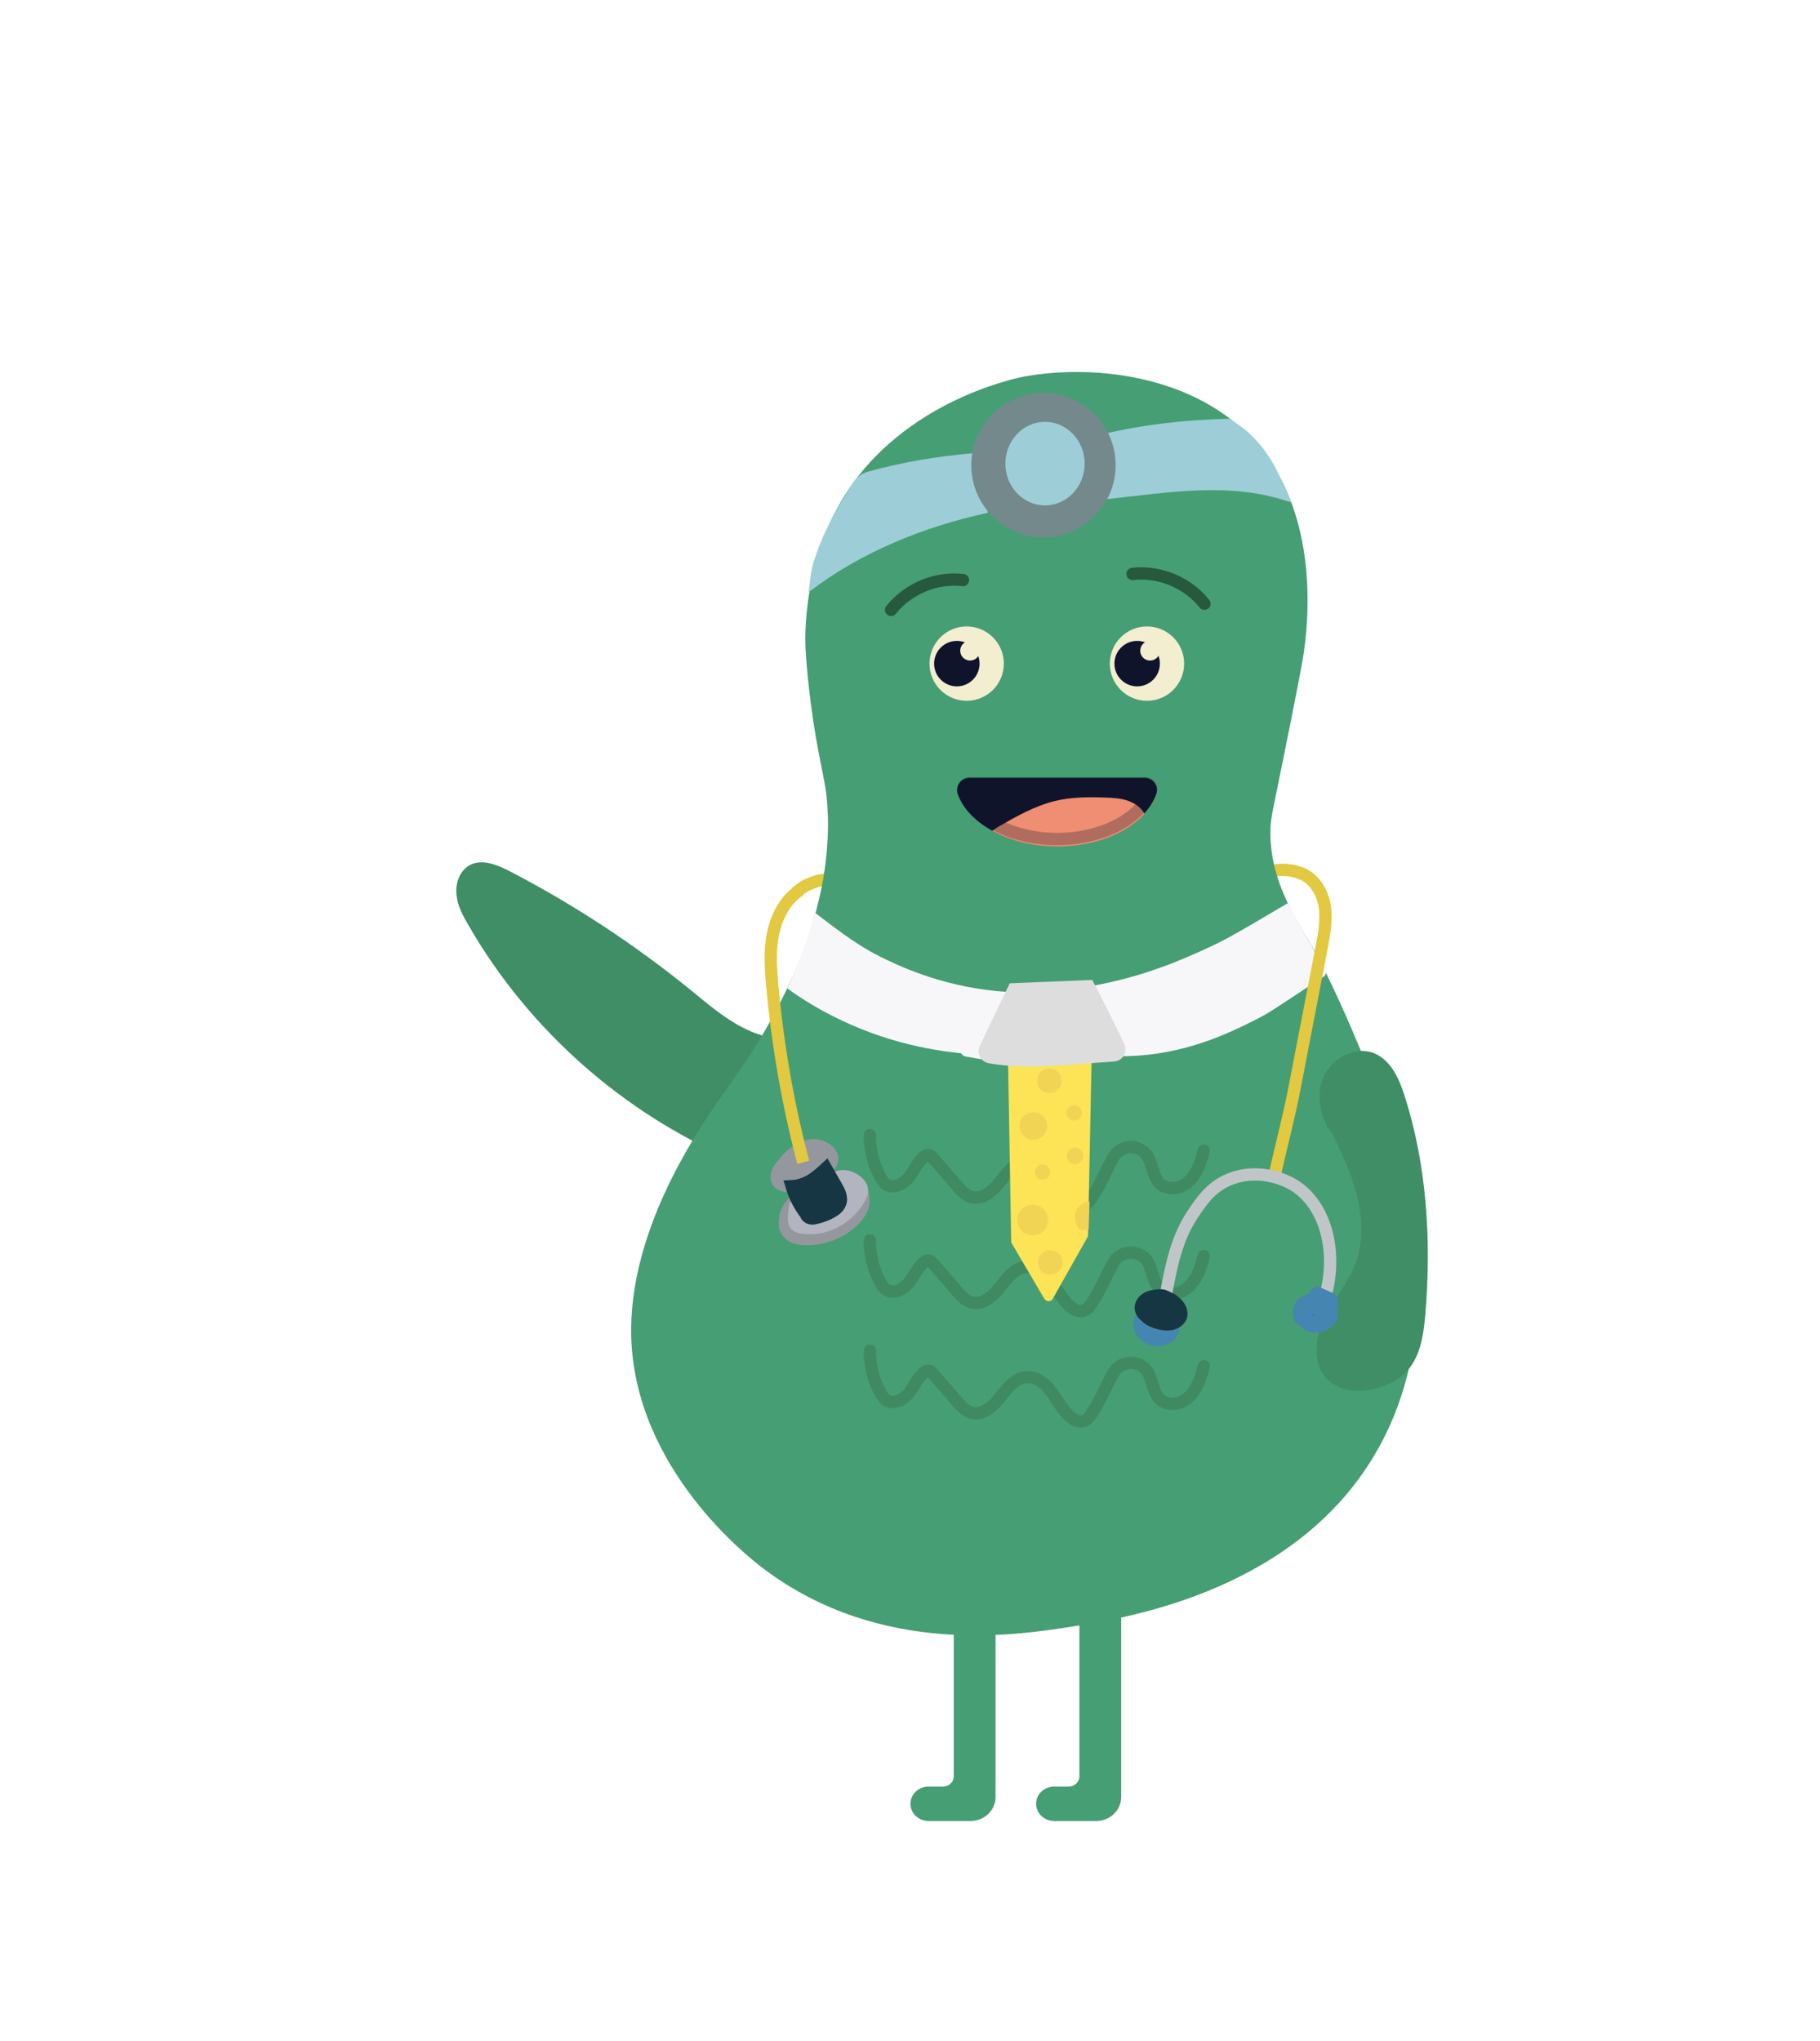 <?xml version="1.0" encoding="utf-8"?>
<!-- Generator: Adobe Illustrator 22.0.1, SVG Export Plug-In . SVG Version: 6.00 Build 0)  -->
<svg version="1.1" id="Layer_1" xmlns="http://www.w3.org/2000/svg" xmlns:xlink="http://www.w3.org/1999/xlink" x="0px" y="0px"
	 viewBox="0 0 592.5 664.3" style="enable-background:new 0 0 592.5 664.3;" xml:space="preserve">
<style type="text/css">
	.st0{fill:#3F8E66;}
	.st1{fill:#F2EADC;stroke:#686765;stroke-width:4;stroke-miterlimit:10;}
	.st2{fill:#A8C1BC;}
	.st3{fill:none;stroke:#E2C941;stroke-width:4;stroke-miterlimit:10;}
	.st4{fill:#469E74;}
	.st5{fill:#9DCED7;}
	.st6{opacity:0.66;fill:none;stroke:#3D7F59;stroke-width:4;stroke-linecap:round;stroke-miterlimit:10;enable-background:new    ;}
	.st7{fill:#74898C;}
	.st8{fill:none;stroke:#26593D;stroke-width:4;stroke-linecap:round;stroke-miterlimit:10;}
	.st9{fill:#0F142B;}
	.st10{fill:#EF8E73;}
	.st11{opacity:0.28;}
	.st12{fill:#F7F7F9;}
	.st13{fill:#F7F7F9;stroke:#F7F7F9;stroke-width:4;stroke-linecap:round;stroke-miterlimit:10;}
	.st14{fill:#FDE356;}
	.st15{fill:#DDDDDD;stroke:#DDDDDD;stroke-width:4;stroke-miterlimit:10;}
	.st16{fill:#F3EED0;}
	.st17{fill:#F2D455;}
	.st18{fill:none;stroke:#C0C6C7;stroke-width:4;stroke-miterlimit:10;}
	.st19{fill:#4485B2;}
	.st20{fill:#173644;stroke:#173644;stroke-width:4;stroke-miterlimit:10;}
	.st21{fill:#95979E;}
	.st22{fill:#B2B5C0;}
	.st23{fill:#95979E;stroke:#95979E;stroke-width:4;stroke-miterlimit:10;}
	.st24{fill:#173644;stroke:#4485B2;stroke-width:4;stroke-miterlimit:10;}
</style>
<path class="st0" d="M251.6,337.8c-10.1-1.6-18.4-8.7-26.3-15.2c-18.4-15-38.3-28.1-59.3-39c-4.1-2.1-9.1-4.2-13.1-2
	c-3.2,1.8-4.7,5.8-4.3,9.5c0.3,3.7,2.1,7,4,10.2c19.5,33.8,50.2,61,86.1,76.3"/>
<path class="st1" d="M293.1,299.5"/>
<circle class="st2" cx="324.8" cy="313.5" r="13.8"/>
<path class="st3" d="M423.9,284.4c-3.4-1.4-7.2-1.7-10.7-0.7"/>
<path class="st3" d="M259.2,290.5c1-1,2.4-1.9,3.6-2.5c1.8-0.8,3.6-1.5,5.6-1.6"/>
<path class="st4" d="M351.4,476.1H365v108.8c0,4.3-3.6,7.8-8.1,7.8h-5.5h-8.2c-3.3,0-5.9-2.5-5.9-5.6l0,0c0-3.1,2.6-5.6,5.9-5.6h4.7
	c1.9,0,3.5-1.5,3.5-3.3V476.1z"/>
<path class="st4" d="M310.4,476.1h13.7v108.8c0,4.3-3.6,7.8-8.1,7.8h-5.5h-8.2c-3.3,0-5.9-2.5-5.9-5.6l0,0c0-3.1,2.6-5.6,5.9-5.6
	h4.7c1.9,0,3.5-1.5,3.5-3.3V476.1H310.4z"/>
<path class="st4" d="M266.6,245.4c-2.7-14-4.1-28-4.4-35.4c-0.1-3.1-0.5-24.1,10.1-44.1c18.6-34.9,58.5-42.8,60.9-43.3
	c24.1-4.4,59-0.1,78,24.3c20.4,26.2,13.5,64.1,12.8,68.3c-0.4,2.4-3,15.9-6.3,32.1c-3.4,16.9-3.9,18.4-4.1,22.2
	c-0.5,16.4,7.5,28.2,13.8,39c0,0,10.1,17.3,25,57.5c2.7,7.2,21.4,60.1-3.5,105.1c-25.6,46.3-81.2,55.3-98.5,58.1
	c-18.8,3-63.4,10.3-101.8-18.6c-4.8-3.6-41.9-32.4-43.1-75.5c-0.9-34,20.9-65.9,27.8-76c5.5-8.1,13.6-18.2,22.2-35.8
	c2.2-4.6,6.1-12.6,9.2-23.2c1.5-5.2,2.3-9.2,2.6-10.3c2.8-13.8,2.3-24.2,2.1-26.3C269.1,256.5,268,253,266.6,245.4z"/>
<path class="st5" d="M317.7,147.4c-12.9,1.2-23,2.8-35.1,6.1c-2.1,0.6-3.8,1.9-5,3.7l-0.2,0.3l-3,5l-2.5,4.2c-0.4,0.6-0.7,1.2-1,1.8
	l-2.2,4.5c-0.2,0.4-0.4,0.9-0.6,1.3l-1.8,4.4l-1.4,4.1c-0.4,1.3-0.7,2.7-0.9,4l-0.8,6c16.8-13,37.6-21.4,58.4-25.9"/>
<path class="st5" d="M359,141.3c13.7-3.2,27.2-4.7,41.3-5l2.1,1.4c2.6,1.7,5,3.8,7.1,6.2l0,0c2.6,3,4.8,6.3,6.5,9.9l1.9,4l2.6,5.8
	c-20-7.1-40.3-3.2-61.5-1"/>
<path class="st6" d="M283.2,369.4c-0.1,4.7,1.1,9.5,3.4,13.7c0.5,1,1.2,2,2.1,2.5c2.3,1.4,5.4-0.2,7.1-2.3c1.7-2.1,2.8-4.8,4.8-6.6
	c0.5-0.5,1.3-0.9,2-0.7c0.4,0.1,0.7,0.5,1,0.8c2.7,3.1,5.4,6.1,8,9.2c1.3,1.5,2.7,3,4.6,3.6c3.6,1,7-1.9,9.3-4.9
	c2.7-3.4,5.7-7.5,10.5-6.5c0.8,0.2,1.5,0.4,2.2,0.8c4.9,2.8,6.2,8.7,10.4,12.1c1.1,0.9,2.5,1.6,3.9,1.3c1.3-0.3,2.2-1.4,2.9-2.5
	c2.7-4,4.6-8.8,7-13.1c2.7-5,10.1-4.4,11.9,1l1.1,3.3c0.8,2.4,1.7,4.8,4.9,5.5c2.3,0.4,4.6-0.3,6.4-1.8c3-2.6,4.2-6.5,5.2-10.3"/>
<path class="st6" d="M283.2,403.7c-0.1,4.7,1.1,9.5,3.4,13.7c0.5,1,1.2,2,2.1,2.5c2.3,1.4,5.4-0.2,7.1-2.3c1.7-2.1,2.8-4.8,4.8-6.6
	c0.5-0.5,1.3-0.9,2-0.7c0.4,0.1,0.7,0.5,1,0.8c2.7,3.1,5.4,6.1,8,9.2c1.3,1.5,2.7,3,4.6,3.6c3.6,1,7-1.9,9.3-4.9
	c2.7-3.4,5.7-7.5,10.5-6.5c0.8,0.2,1.5,0.4,2.2,0.8c4.9,2.8,6.2,8.7,10.4,12.1c1.1,0.9,2.5,1.6,3.9,1.3c1.3-0.3,2.2-1.4,2.9-2.5
	c2.7-4,4.6-8.8,7-13.1c2.7-5,10.1-4.4,11.9,1l1.1,3.3c0.8,2.4,1.7,4.8,4.9,5.5c2.3,0.4,4.6-0.3,6.4-1.8c3-2.6,4.2-6.5,5.2-10.3"/>
<path class="st6" d="M283.2,439.6c-0.1,4.7,1.1,9.5,3.4,13.7c0.5,1,1.2,2,2.1,2.5c2.3,1.4,5.4-0.2,7.1-2.3c1.7-2.1,2.8-4.8,4.8-6.6
	c0.5-0.5,1.3-0.9,2-0.7c0.4,0.1,0.7,0.5,1,0.8c2.7,3.1,5.4,6.1,8,9.2c1.3,1.5,2.7,3,4.6,3.6c3.6,1,7-1.9,9.3-4.9
	c2.7-3.4,5.7-7.5,10.5-6.5c0.8,0.2,1.5,0.4,2.2,0.8c4.9,2.8,6.2,8.7,10.4,12.1c1.1,0.9,2.5,1.6,3.9,1.3c1.3-0.3,2.2-1.4,2.9-2.5
	c2.7-4,4.6-8.8,7-13.1c2.7-5,10.1-4.4,11.9,1l1.1,3.3c0.8,2.4,1.7,4.8,4.9,5.5c2.3,0.4,4.6-0.3,6.4-1.8c3-2.6,4.2-6.5,5.2-10.3"/>
<circle class="st7" cx="339.7" cy="151.4" r="23.5"/>
<ellipse class="st5" cx="340.2" cy="150.9" rx="12.9" ry="13.6"/>
<path class="st8" d="M290.1,198.5c5.5-6.9,14.6-10.7,23.4-9.7"/>
<path class="st8" d="M392.1,196.5c-5.5-6.9-14.6-10.7-23.4-9.7"/>
<g>
	<path class="st9" d="M344.2,273.4c-14.3,0-27.1-6.6-30.4-15.6c-0.2-0.6-0.1-1.2,0.2-1.7c0.4-0.6,1-0.9,1.7-0.9h57.1
		c0.7,0,1.3,0.3,1.7,0.9c0.4,0.5,0.4,1.1,0.2,1.7C371.3,266.9,358.5,273.4,344.2,273.4z"/>
	<path class="st9" d="M372.7,257.2c-3.1,8.2-15.1,14.2-28.5,14.2c-13.5,0-25.4-6-28.5-14.2H372.7 M372.7,253.2h-57.1
		c-2.7,0-4.7,2.7-3.8,5.3c3.5,9.7,16.7,16.9,32.3,16.9c15.7,0,28.8-7.2,32.3-16.9C377.4,255.9,375.4,253.2,372.7,253.2L372.7,253.2z
		"/>
</g>
<path class="st10" d="M323,270.4c5.8,3.2,13.1,5.1,21.2,5.1c12,0,22.5-4.2,28.4-10.6c-1.1-2.1-3.2-3.5-5.5-4.3s-4.7-0.9-7.1-1
	c-5.5-0.2-11.2-0.2-16.5,1.1c-6.6,1.6-12.6,5-18.5,8.4"/>
<g class="st11">
	<g>
		<path class="st9" d="M372.7,256.9c-3.1,8.2-15.1,14.2-28.5,14.2c-13.5,0-25.4-6-28.5-14.2H372.7 M372.7,252.9h-57.1
			c-2.7,0-4.7,2.7-3.8,5.3c3.5,9.7,16.7,16.9,32.3,16.9c15.7,0,28.8-7.2,32.3-16.9C377.4,255.6,375.4,252.9,372.7,252.9L372.7,252.9
			z"/>
	</g>
</g>
<path class="st12" d="M319.9,343.3c-11.7-0.5-28.7-2.8-46.8-11.6c-6.5-3.1-12.1-6.6-16.8-10c0.7-1.4,1.3-2.9,1.9-4.3
	c0.8-2,1.6-4,2.4-6c1.8-4.7,3.6-9.6,4.5-14.5c4.8,3.6,13,10.3,21.3,14.4c5.2,2.6,16.1,7.8,30.8,10.3c19.8,3.4,35.6,0,44.7-2
	c15-3.4,26.7-8.9,34.1-12.4c5.9-2.8,19.8-11.3,23.2-13.2c2.2,3.6,3.9,7.2,6,10.8c1.1,1.8,2.2,3.7,3.1,5.6c0.6,1.2,1,2.4,1.7,3.5
	c0.2,0.4,0.5,0.9,0.5,1.4s-0.4,1-0.9,1"/>
<path class="st13" d="M429.7,316.3c-3.8,2.4-17.3,11.5-19.5,12.6c-9,4.7-22.5,11.5-39.8,12.7c-2.2,0.1-4,0.2-5,0.2
	c-5.7,0-11.3,1.7-16.9,2.6c-9.8,1.5-24-0.7-33.8-2.5c-0.6-0.3,3.6,0.9,4,0.4s1-0.8,1.6-1c4.5-1.7,8.9-3.4,13.4-5.2
	c8.9-3.4,17.9-6.9,27.1-9.5c7-2,14.2-3.5,21.4-5c4.5-1,9.1-1.9,13.6-2.9c11.1-2.4,22.4-4.7,33.7-3.8"/>
<path class="st14" d="M328.1,341.8l1.1,62.6l10.7,18.2c0.7,1.2,2.3,1.2,2.9,0l11.4-20.2l1.3-63.7"/>
<path class="st15" d="M354.4,321c3.4,6.4,6.6,13.1,9.8,19.6c0.6,1.3-0.2,2.8-1.5,2.9c-13.5,0.8-27.2,2.9-40.5,0.6
	c-1.3-0.2-2-1.7-1.4-2.9L330,322L354.4,321z"/>
<path class="st3" d="M422.9,284c4.5,1.4,7.5,6,8.3,10.6c0.8,4.7-0.1,9.4-1,14.1c-2.9,15-5.8,30-8.7,45.1c-1.9,9.9-4.4,19.1-6.6,29"
	/>
<circle class="st16" cx="314.7" cy="216" r="12.1"/>
<circle class="st9" cx="311.5" cy="216" r="7.4"/>
<circle class="st16" cx="315.8" cy="211.8" r="3.2"/>
<circle class="st16" cx="373.4" cy="216" r="12.1"/>
<circle class="st9" cx="370.2" cy="216" r="7.4"/>
<circle class="st16" cx="374.4" cy="211.8" r="3.2"/>
<path class="st0" d="M433.6,369.2c-3.8-5.5-5.4-13-2.5-19.1s10.6-9.9,16.7-7.1c5.1,2.4,7.7,8.1,9.4,13.5c7.4,22.9,8.8,47.5,6.8,71.5
	c-0.6,6.9-1.7,14.3-6.8,19.1c-2,1.9-4.5,3.2-7,4.1c-6.2,2.3-14,2.3-18.4-2.6c-4.6-5-3.7-13.1-0.7-19.3c3-6.2,7.6-11.5,10.1-17.8
	c5.6-14.7-1.6-31-8.7-45"/>
<circle class="st17" cx="336.4" cy="366.5" r="4.5"/>
<circle class="st17" cx="339.4" cy="381.5" r="2.5"/>
<circle class="st17" cx="341.9" cy="410.9" r="4"/>
<circle class="st17" cx="336.2" cy="397.1" r="5"/>
<circle class="st17" cx="349.7" cy="362.2" r="2.5"/>
<path class="st17" d="M354.7,391.1l-0.3,9.1c-1.1,0.1-2.5,0.4-3.3-0.4c-0.2-0.2-0.4-0.6-0.5-0.9c-0.4-1-0.7-2-0.7-3.1
	c0.1-1.2,0.6-2.4,1.4-3.2C352.3,391.7,353.5,391.2,354.7,391.1"/>
<circle class="st17" cx="341.6" cy="351.8" r="4"/>
<circle class="st17" cx="350" cy="376.2" r="2.7"/>
<path class="st18" d="M378.7,426.5c0.2-1.3,0.5-3.4,1-5.9c1.7-9,3.4-17.6,8.6-25.4c2.8-4.2,6-9,12.1-11.4c7.4-3,15.5-1.2,20.6,1.8
	c10.4,6.2,15.1,22,9.9,38.3"/>
<path class="st19" d="M383.3,430c0.3,0.5,0.5,1.1,0.6,1.6c0.2,1.8-0.6,3.6-1.9,4.8c-1.6,1.4-3.7,1.8-5.8,1.6
	c-0.9-0.1-1.9-0.2-2.8-0.6c-0.8-0.3-1.5-0.9-2.1-1.5c-1-1-2-2-2.2-3.4c-0.4-2.1,0.3-4.8,2.1-6.2"/>
<path class="st20" d="M382.4,423.8c1.5,0.9,2.7,3.3,2,4.9c-0.6,1.3-2,2.1-3.5,2.3c-1.4,0.2-2.9-0.1-4.3-0.5c-0.8-0.3-1.6-0.6-2.3-1
	c-0.6-0.4-1.2-0.9-1.7-1.4s-0.9-1-1.1-1.6c-0.5-1.4,0.4-3,1.7-3.8c1.3-0.8,2.8-1,4.3-1.1c0.4,0,0.8,0,1.2,0.1c0.7,0.3,1.5,0.6,2.1,1
	C381.4,422.9,382,423.2,382.4,423.8"/>
<g>
	<path class="st21" d="M282.7,387.5c0.1,0.4,0.3,2.5,0.4,3.2c0.1,3.2-1.9,6.1-4.1,8.2c-4.4,4.1-10.5,6.5-16.6,6.4
		c-1.9,0-3.8-0.3-5.4-1.2c-1.8-1-3.1-2.7-3.4-4.8c-0.3-2.5,0.2-5,1.5-7.1c0.5-0.7,1-1.4,1.5-2c0.5-0.7,2-2.5,2.8-2.6
		c0.4,0.4-0.2,2.1-0.3,2.6c-0.1,0.6-0.4,1.1-0.6,1.6c-0.6,1.1-1.2,2.2-1.5,3.4s-0.3,2.5,0.3,3.6c1.6,3,4.6,2.7,7.5,2.5
		c3.3-0.3,6-1.5,9-2.8c0.6-0.3,1.3-0.8,1.8-1.2c0.8-0.6,1.8-1.2,2.3-2.1c1.4-2.4,2.8-4.6,4.4-6.8"/>
	<path class="st22" d="M270.1,382c0.9-0.4,3.2-1.5,5.5-1.1c3.4,0.5,7.8,3.6,6.9,7.7c-0.2,1.1-0.7,2-1.3,3
		c-3.7,6.1-10.8,10.4-18.1,10.1c-2.3-0.1-5.3-0.3-6.3-3c-0.2-0.7-0.3-1.4-0.3-2.1c0-2.9,0.6-5.9,1.9-8.2"/>
	<path class="st23" d="M253.2,381.4c0.2-0.6,0.6-1.1,0.7-1.2c2.3-2.9,3.7-4.7,6.4-6c1.7-0.9,3.4-1.7,5.5-1.4c2.1,0.3,4.8,1.8,5.1,4
		c0.3,2-1.7,3.7-4,5.5c-1.4,1.1-5.4,4.3-10.3,3.8c-1-0.1-2.7-0.3-3.4-1.6C252.5,383.3,253.1,381.6,253.2,381.4z"/>
	<path class="st20" d="M262.4,395.2c0.1,0.7,0.7,1.1,1.3,1.3c0.6,0.2,1.3,0.1,2-0.1c1.7-0.4,3.4-1,5-1.9c1.2-0.7,2.3-1.5,2.8-2.8
		c0.4-0.9,0.3-2,0-3s-0.8-1.8-1.3-2.7c-1.1-1.9-2.2-3.9-3.3-5.8c-1.5,1.4-3.2,2.9-5,4c-1.9,1.1-4,1.8-6.2,1.9c1,3.4,2.7,6.6,4.9,9.4
		"/>
</g>
<path class="st3" d="M261.5,378.3c-5-18.9-8.3-38.1-10.1-57.5c-0.5-5.7-0.9-11.5,0.3-17.1s4.1-11.1,8.9-14.1"/>
<g>
	<path class="st19" d="M429,418.7c-1,0.1-1.8,0.8-2.4,1.5c-0.2,0.3-0.4,0.6-0.7,0.9c-0.2,0.1-0.4,0.2-0.7,0.3
		c-1.6,0.6-3.2,1.6-3.8,3.3c-0.6,1.5-0.8,3.4-0.1,4.9c0.4,0.9,1.2,1.5,1.9,2.1c1.1,0.8,2.2,1.6,3.5,1.9c1.1,0.3,2.2,0.2,3.2,0
		c3.1-0.6,6.3-3.1,5.5-6.6c0-0.2-0.1-0.4-0.1-0.6c0-0.3,0.2-0.6,0.3-0.8c0.3-0.7,0.2-1.5,0-2.3c-0.2-0.7-0.6-1.4-0.9-2.1"/>
	<path class="st24" d="M427,425.7c-0.7-0.1-1.8,0-2.1,0.8c-0.5,1.1,0.6,3,2.3,3.7c1.4,0.5,3,0.1,3.3-0.9
		C430.8,428,428.9,425.9,427,425.7z"/>
</g>
</svg>

